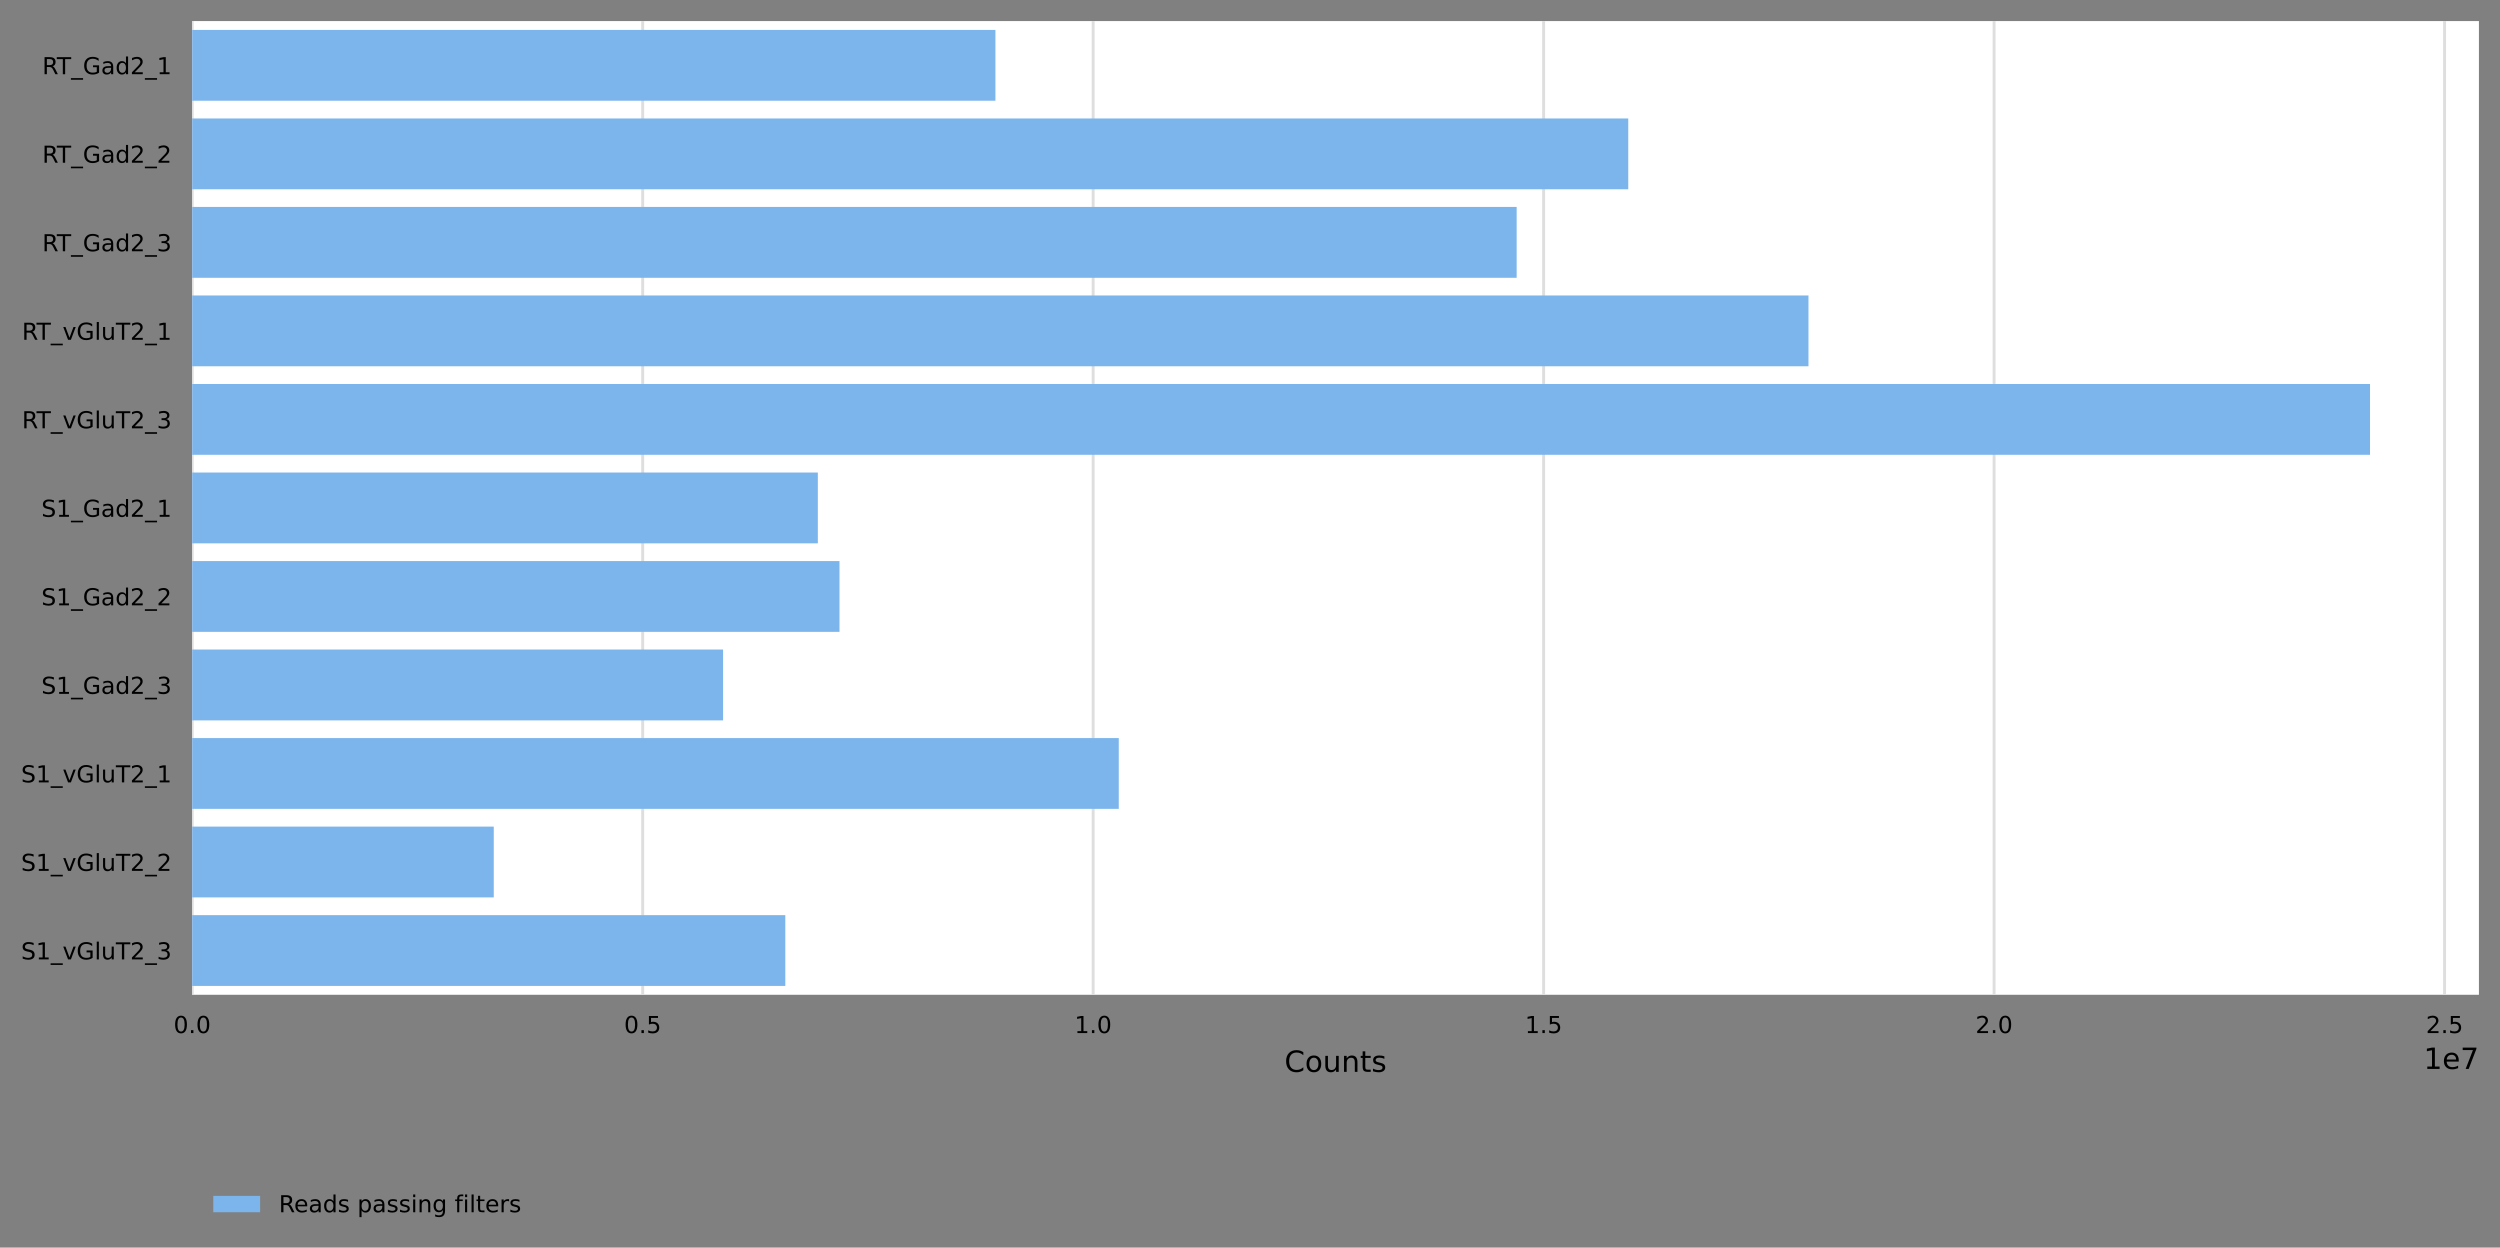 <?xml version="1.0" encoding="utf-8" standalone="no"?>
<!DOCTYPE svg PUBLIC "-//W3C//DTD SVG 1.1//EN"
  "http://www.w3.org/Graphics/SVG/1.1/DTD/svg11.dtd">
<!-- Created with matplotlib (https://matplotlib.org/) -->
<svg height="426.2pt" version="1.1" viewBox="0 0 854.061 426.2" width="854.061pt" xmlns="http://www.w3.org/2000/svg" xmlns:xlink="http://www.w3.org/1999/xlink">
 <rect x="0" y="0" width="854.061" height="426.2" fill="#808080" stroke="none"/>
 <defs>
  <style type="text/css">*{stroke-linecap:butt;stroke-linejoin:round;}</style>
 </defs>
 <g id="figure_1">
  <g id="axes_1">
   <g id="patch_1">
    <path d="M 65.661 339.84 
L 846.861 339.84 
L 846.861 7.2 
L 65.661 7.2 
z
" style="fill:#ffffff;"/>
   </g>
   <g id="matplotlib.axis_1">
    <g id="xtick_1">
     <g id="line2d_1">
      <path clip-path="url(#p6a3b699184)" d="M 65.661 339.84 
L 65.661 7.2 
" style="fill:none;stroke:#dedede;stroke-linecap:square;"/>
     </g>
     <g id="text_1">
      <!-- 0.0 -->
      <g transform="translate(59.3 352.919)scale(0.08 -0.08)">
       <defs>
        <path d="M 31.781 66.406 
Q 24.172 66.406 20.328 58.906 
Q 16.5 51.422 16.5 36.375 
Q 16.5 21.391 20.328 13.891 
Q 24.172 6.391 31.781 6.391 
Q 39.453 6.391 43.281 13.891 
Q 47.125 21.391 47.125 36.375 
Q 47.125 51.422 43.281 58.906 
Q 39.453 66.406 31.781 66.406 
z
M 31.781 74.219 
Q 44.047 74.219 50.516 64.516 
Q 56.984 54.828 56.984 36.375 
Q 56.984 17.969 50.516 8.266 
Q 44.047 -1.422 31.781 -1.422 
Q 19.531 -1.422 13.062 8.266 
Q 6.594 17.969 6.594 36.375 
Q 6.594 54.828 13.062 64.516 
Q 19.531 74.219 31.781 74.219 
z
" id="DejaVuSans-48"/>
        <path d="M 10.688 12.406 
L 21 12.406 
L 21 0 
L 10.688 0 
z
" id="DejaVuSans-46"/>
       </defs>
       <use xlink:href="#DejaVuSans-48"/>
       <use x="63.623" xlink:href="#DejaVuSans-46"/>
       <use x="95.41" xlink:href="#DejaVuSans-48"/>
      </g>
     </g>
    </g>
    <g id="xtick_2">
     <g id="line2d_2">
      <path clip-path="url(#p6a3b699184)" d="M 219.554 339.84 
L 219.554 7.2 
" style="fill:none;stroke:#dedede;stroke-linecap:square;"/>
     </g>
     <g id="text_2">
      <!-- 0.5 -->
      <g transform="translate(213.192 352.919)scale(0.08 -0.08)">
       <defs>
        <path d="M 10.797 72.906 
L 49.516 72.906 
L 49.516 64.594 
L 19.828 64.594 
L 19.828 46.734 
Q 21.969 47.469 24.109 47.828 
Q 26.266 48.188 28.422 48.188 
Q 40.625 48.188 47.75 41.5 
Q 54.891 34.812 54.891 23.391 
Q 54.891 11.625 47.562 5.094 
Q 40.234 -1.422 26.906 -1.422 
Q 22.312 -1.422 17.547 -0.641 
Q 12.797 0.141 7.719 1.703 
L 7.719 11.625 
Q 12.109 9.234 16.797 8.062 
Q 21.484 6.891 26.703 6.891 
Q 35.156 6.891 40.078 11.328 
Q 45.016 15.766 45.016 23.391 
Q 45.016 31 40.078 35.438 
Q 35.156 39.891 26.703 39.891 
Q 22.75 39.891 18.812 39.016 
Q 14.891 38.141 10.797 36.281 
z
" id="DejaVuSans-53"/>
       </defs>
       <use xlink:href="#DejaVuSans-48"/>
       <use x="63.623" xlink:href="#DejaVuSans-46"/>
       <use x="95.41" xlink:href="#DejaVuSans-53"/>
      </g>
     </g>
    </g>
    <g id="xtick_3">
     <g id="line2d_3">
      <path clip-path="url(#p6a3b699184)" d="M 373.446 339.84 
L 373.446 7.2 
" style="fill:none;stroke:#dedede;stroke-linecap:square;"/>
     </g>
     <g id="text_3">
      <!-- 1.0 -->
      <g transform="translate(367.085 352.919)scale(0.08 -0.08)">
       <defs>
        <path d="M 12.406 8.297 
L 28.516 8.297 
L 28.516 63.922 
L 10.984 60.406 
L 10.984 69.391 
L 28.422 72.906 
L 38.281 72.906 
L 38.281 8.297 
L 54.391 8.297 
L 54.391 0 
L 12.406 0 
z
" id="DejaVuSans-49"/>
       </defs>
       <use xlink:href="#DejaVuSans-49"/>
       <use x="63.623" xlink:href="#DejaVuSans-46"/>
       <use x="95.41" xlink:href="#DejaVuSans-48"/>
      </g>
     </g>
    </g>
    <g id="xtick_4">
     <g id="line2d_4">
      <path clip-path="url(#p6a3b699184)" d="M 527.338 339.84 
L 527.338 7.2 
" style="fill:none;stroke:#dedede;stroke-linecap:square;"/>
     </g>
     <g id="text_4">
      <!-- 1.5 -->
      <g transform="translate(520.977 352.919)scale(0.08 -0.08)">
       <use xlink:href="#DejaVuSans-49"/>
       <use x="63.623" xlink:href="#DejaVuSans-46"/>
       <use x="95.41" xlink:href="#DejaVuSans-53"/>
      </g>
     </g>
    </g>
    <g id="xtick_5">
     <g id="line2d_5">
      <path clip-path="url(#p6a3b699184)" d="M 681.231 339.84 
L 681.231 7.2 
" style="fill:none;stroke:#dedede;stroke-linecap:square;"/>
     </g>
     <g id="text_5">
      <!-- 2.0 -->
      <g transform="translate(674.87 352.919)scale(0.08 -0.08)">
       <defs>
        <path d="M 19.188 8.297 
L 53.609 8.297 
L 53.609 0 
L 7.328 0 
L 7.328 8.297 
Q 12.938 14.109 22.625 23.891 
Q 32.328 33.688 34.812 36.531 
Q 39.547 41.844 41.422 45.531 
Q 43.312 49.219 43.312 52.781 
Q 43.312 58.594 39.234 62.25 
Q 35.156 65.922 28.609 65.922 
Q 23.969 65.922 18.812 64.312 
Q 13.672 62.703 7.812 59.422 
L 7.812 69.391 
Q 13.766 71.781 18.938 73 
Q 24.125 74.219 28.422 74.219 
Q 39.75 74.219 46.484 68.547 
Q 53.219 62.891 53.219 53.422 
Q 53.219 48.922 51.531 44.891 
Q 49.859 40.875 45.406 35.406 
Q 44.188 33.984 37.641 27.219 
Q 31.109 20.453 19.188 8.297 
z
" id="DejaVuSans-50"/>
       </defs>
       <use xlink:href="#DejaVuSans-50"/>
       <use x="63.623" xlink:href="#DejaVuSans-46"/>
       <use x="95.41" xlink:href="#DejaVuSans-48"/>
      </g>
     </g>
    </g>
    <g id="xtick_6">
     <g id="line2d_6">
      <path clip-path="url(#p6a3b699184)" d="M 835.123 339.84 
L 835.123 7.2 
" style="fill:none;stroke:#dedede;stroke-linecap:square;"/>
     </g>
     <g id="text_6">
      <!-- 2.5 -->
      <g transform="translate(828.762 352.919)scale(0.08 -0.08)">
       <use xlink:href="#DejaVuSans-50"/>
       <use x="63.623" xlink:href="#DejaVuSans-46"/>
       <use x="95.41" xlink:href="#DejaVuSans-53"/>
      </g>
     </g>
    </g>
    <g id="text_7">
     <!-- Counts -->
     <g transform="translate(438.808 366.181)scale(0.1 -0.1)">
      <defs>
       <path d="M 64.406 67.281 
L 64.406 56.891 
Q 59.422 61.531 53.781 63.812 
Q 48.141 66.109 41.797 66.109 
Q 29.297 66.109 22.656 58.469 
Q 16.016 50.828 16.016 36.375 
Q 16.016 21.969 22.656 14.328 
Q 29.297 6.688 41.797 6.688 
Q 48.141 6.688 53.781 8.984 
Q 59.422 11.281 64.406 15.922 
L 64.406 5.609 
Q 59.234 2.094 53.438 0.328 
Q 47.656 -1.422 41.219 -1.422 
Q 24.656 -1.422 15.125 8.703 
Q 5.609 18.844 5.609 36.375 
Q 5.609 53.953 15.125 64.078 
Q 24.656 74.219 41.219 74.219 
Q 47.75 74.219 53.531 72.484 
Q 59.328 70.75 64.406 67.281 
z
" id="DejaVuSans-67"/>
       <path d="M 30.609 48.391 
Q 23.391 48.391 19.188 42.75 
Q 14.984 37.109 14.984 27.297 
Q 14.984 17.484 19.156 11.844 
Q 23.344 6.203 30.609 6.203 
Q 37.797 6.203 41.984 11.859 
Q 46.188 17.531 46.188 27.297 
Q 46.188 37.016 41.984 42.703 
Q 37.797 48.391 30.609 48.391 
z
M 30.609 56 
Q 42.328 56 49.016 48.375 
Q 55.719 40.766 55.719 27.297 
Q 55.719 13.875 49.016 6.219 
Q 42.328 -1.422 30.609 -1.422 
Q 18.844 -1.422 12.172 6.219 
Q 5.516 13.875 5.516 27.297 
Q 5.516 40.766 12.172 48.375 
Q 18.844 56 30.609 56 
z
" id="DejaVuSans-111"/>
       <path d="M 8.5 21.578 
L 8.5 54.688 
L 17.484 54.688 
L 17.484 21.922 
Q 17.484 14.156 20.5 10.266 
Q 23.531 6.391 29.594 6.391 
Q 36.859 6.391 41.078 11.031 
Q 45.312 15.672 45.312 23.688 
L 45.312 54.688 
L 54.297 54.688 
L 54.297 0 
L 45.312 0 
L 45.312 8.406 
Q 42.047 3.422 37.719 1 
Q 33.406 -1.422 27.688 -1.422 
Q 18.266 -1.422 13.375 4.438 
Q 8.5 10.297 8.5 21.578 
z
M 31.109 56 
z
" id="DejaVuSans-117"/>
       <path d="M 54.891 33.016 
L 54.891 0 
L 45.906 0 
L 45.906 32.719 
Q 45.906 40.484 42.875 44.328 
Q 39.844 48.188 33.797 48.188 
Q 26.516 48.188 22.312 43.547 
Q 18.109 38.922 18.109 30.906 
L 18.109 0 
L 9.078 0 
L 9.078 54.688 
L 18.109 54.688 
L 18.109 46.188 
Q 21.344 51.125 25.703 53.562 
Q 30.078 56 35.797 56 
Q 45.219 56 50.047 50.172 
Q 54.891 44.344 54.891 33.016 
z
" id="DejaVuSans-110"/>
       <path d="M 18.312 70.219 
L 18.312 54.688 
L 36.812 54.688 
L 36.812 47.703 
L 18.312 47.703 
L 18.312 18.016 
Q 18.312 11.328 20.141 9.422 
Q 21.969 7.516 27.594 7.516 
L 36.812 7.516 
L 36.812 0 
L 27.594 0 
Q 17.188 0 13.234 3.875 
Q 9.281 7.766 9.281 18.016 
L 9.281 47.703 
L 2.688 47.703 
L 2.688 54.688 
L 9.281 54.688 
L 9.281 70.219 
z
" id="DejaVuSans-116"/>
       <path d="M 44.281 53.078 
L 44.281 44.578 
Q 40.484 46.531 36.375 47.5 
Q 32.281 48.484 27.875 48.484 
Q 21.188 48.484 17.844 46.438 
Q 14.5 44.391 14.5 40.281 
Q 14.5 37.156 16.891 35.375 
Q 19.281 33.594 26.516 31.984 
L 29.594 31.297 
Q 39.156 29.25 43.188 25.516 
Q 47.219 21.781 47.219 15.094 
Q 47.219 7.469 41.188 3.016 
Q 35.156 -1.422 24.609 -1.422 
Q 20.219 -1.422 15.453 -0.562 
Q 10.688 0.297 5.422 2 
L 5.422 11.281 
Q 10.406 8.688 15.234 7.391 
Q 20.062 6.109 24.812 6.109 
Q 31.156 6.109 34.562 8.281 
Q 37.984 10.453 37.984 14.406 
Q 37.984 18.062 35.516 20.016 
Q 33.062 21.969 24.703 23.781 
L 21.578 24.516 
Q 13.234 26.266 9.516 29.906 
Q 5.812 33.547 5.812 39.891 
Q 5.812 47.609 11.281 51.797 
Q 16.75 56 26.812 56 
Q 31.781 56 36.172 55.266 
Q 40.578 54.547 44.281 53.078 
z
" id="DejaVuSans-115"/>
      </defs>
      <use xlink:href="#DejaVuSans-67"/>
      <use x="69.824" xlink:href="#DejaVuSans-111"/>
      <use x="131.006" xlink:href="#DejaVuSans-117"/>
      <use x="194.385" xlink:href="#DejaVuSans-110"/>
      <use x="257.764" xlink:href="#DejaVuSans-116"/>
      <use x="296.973" xlink:href="#DejaVuSans-115"/>
     </g>
    </g>
    <g id="text_8">
     <!-- 1e7 -->
     <g transform="translate(827.983 365.181)scale(0.1 -0.1)">
      <defs>
       <path d="M 56.203 29.594 
L 56.203 25.203 
L 14.891 25.203 
Q 15.484 15.922 20.484 11.062 
Q 25.484 6.203 34.422 6.203 
Q 39.594 6.203 44.453 7.469 
Q 49.312 8.734 54.109 11.281 
L 54.109 2.781 
Q 49.266 0.734 44.188 -0.344 
Q 39.109 -1.422 33.891 -1.422 
Q 20.797 -1.422 13.156 6.188 
Q 5.516 13.812 5.516 26.812 
Q 5.516 40.234 12.766 48.109 
Q 20.016 56 32.328 56 
Q 43.359 56 49.781 48.891 
Q 56.203 41.797 56.203 29.594 
z
M 47.219 32.234 
Q 47.125 39.594 43.094 43.984 
Q 39.062 48.391 32.422 48.391 
Q 24.906 48.391 20.391 44.141 
Q 15.875 39.891 15.188 32.172 
z
" id="DejaVuSans-101"/>
       <path d="M 8.203 72.906 
L 55.078 72.906 
L 55.078 68.703 
L 28.609 0 
L 18.312 0 
L 43.219 64.594 
L 8.203 64.594 
z
" id="DejaVuSans-55"/>
      </defs>
      <use xlink:href="#DejaVuSans-49"/>
      <use x="63.623" xlink:href="#DejaVuSans-101"/>
      <use x="125.146" xlink:href="#DejaVuSans-55"/>
     </g>
    </g>
   </g>
   <g id="matplotlib.axis_2">
    <g id="ytick_1">
     <g id="text_9">
      <!-- RT_Gad2_1 -->
      <g transform="translate(14.436 25.359)scale(0.08 -0.08)">
       <defs>
        <path d="M 44.391 34.188 
Q 47.562 33.109 50.562 29.594 
Q 53.562 26.078 56.594 19.922 
L 66.609 0 
L 56 0 
L 46.688 18.703 
Q 43.062 26.031 39.672 28.422 
Q 36.281 30.812 30.422 30.812 
L 19.672 30.812 
L 19.672 0 
L 9.812 0 
L 9.812 72.906 
L 32.078 72.906 
Q 44.578 72.906 50.734 67.672 
Q 56.891 62.453 56.891 51.906 
Q 56.891 45.016 53.688 40.469 
Q 50.484 35.938 44.391 34.188 
z
M 19.672 64.797 
L 19.672 38.922 
L 32.078 38.922 
Q 39.203 38.922 42.844 42.219 
Q 46.484 45.516 46.484 51.906 
Q 46.484 58.297 42.844 61.547 
Q 39.203 64.797 32.078 64.797 
z
" id="DejaVuSans-82"/>
        <path d="M -0.297 72.906 
L 61.375 72.906 
L 61.375 64.594 
L 35.5 64.594 
L 35.5 0 
L 25.594 0 
L 25.594 64.594 
L -0.297 64.594 
z
" id="DejaVuSans-84"/>
        <path d="M 50.984 -16.609 
L 50.984 -23.578 
L -0.984 -23.578 
L -0.984 -16.609 
z
" id="DejaVuSans-95"/>
        <path d="M 59.516 10.406 
L 59.516 29.984 
L 43.406 29.984 
L 43.406 38.094 
L 69.281 38.094 
L 69.281 6.781 
Q 63.578 2.734 56.688 0.656 
Q 49.812 -1.422 42 -1.422 
Q 24.906 -1.422 15.25 8.562 
Q 5.609 18.562 5.609 36.375 
Q 5.609 54.25 15.25 64.234 
Q 24.906 74.219 42 74.219 
Q 49.125 74.219 55.547 72.453 
Q 61.969 70.703 67.391 67.281 
L 67.391 56.781 
Q 61.922 61.422 55.766 63.766 
Q 49.609 66.109 42.828 66.109 
Q 29.438 66.109 22.719 58.641 
Q 16.016 51.172 16.016 36.375 
Q 16.016 21.625 22.719 14.156 
Q 29.438 6.688 42.828 6.688 
Q 48.047 6.688 52.141 7.594 
Q 56.25 8.5 59.516 10.406 
z
" id="DejaVuSans-71"/>
        <path d="M 34.281 27.484 
Q 23.391 27.484 19.188 25 
Q 14.984 22.516 14.984 16.5 
Q 14.984 11.719 18.141 8.906 
Q 21.297 6.109 26.703 6.109 
Q 34.188 6.109 38.703 11.406 
Q 43.219 16.703 43.219 25.484 
L 43.219 27.484 
z
M 52.203 31.203 
L 52.203 0 
L 43.219 0 
L 43.219 8.297 
Q 40.141 3.328 35.547 0.953 
Q 30.953 -1.422 24.312 -1.422 
Q 15.922 -1.422 10.953 3.297 
Q 6 8.016 6 15.922 
Q 6 25.141 12.172 29.828 
Q 18.359 34.516 30.609 34.516 
L 43.219 34.516 
L 43.219 35.406 
Q 43.219 41.609 39.141 45 
Q 35.062 48.391 27.688 48.391 
Q 23 48.391 18.547 47.266 
Q 14.109 46.141 10.016 43.891 
L 10.016 52.203 
Q 14.938 54.109 19.578 55.047 
Q 24.219 56 28.609 56 
Q 40.484 56 46.344 49.844 
Q 52.203 43.703 52.203 31.203 
z
" id="DejaVuSans-97"/>
        <path d="M 45.406 46.391 
L 45.406 75.984 
L 54.391 75.984 
L 54.391 0 
L 45.406 0 
L 45.406 8.203 
Q 42.578 3.328 38.25 0.953 
Q 33.938 -1.422 27.875 -1.422 
Q 17.969 -1.422 11.734 6.484 
Q 5.516 14.406 5.516 27.297 
Q 5.516 40.188 11.734 48.094 
Q 17.969 56 27.875 56 
Q 33.938 56 38.25 53.625 
Q 42.578 51.266 45.406 46.391 
z
M 14.797 27.297 
Q 14.797 17.391 18.875 11.75 
Q 22.953 6.109 30.078 6.109 
Q 37.203 6.109 41.297 11.75 
Q 45.406 17.391 45.406 27.297 
Q 45.406 37.203 41.297 42.844 
Q 37.203 48.484 30.078 48.484 
Q 22.953 48.484 18.875 42.844 
Q 14.797 37.203 14.797 27.297 
z
" id="DejaVuSans-100"/>
       </defs>
       <use xlink:href="#DejaVuSans-82"/>
       <use x="62.232" xlink:href="#DejaVuSans-84"/>
       <use x="123.316" xlink:href="#DejaVuSans-95"/>
       <use x="173.316" xlink:href="#DejaVuSans-71"/>
       <use x="250.807" xlink:href="#DejaVuSans-97"/>
       <use x="312.086" xlink:href="#DejaVuSans-100"/>
       <use x="375.562" xlink:href="#DejaVuSans-50"/>
       <use x="439.186" xlink:href="#DejaVuSans-95"/>
       <use x="489.186" xlink:href="#DejaVuSans-49"/>
      </g>
     </g>
    </g>
    <g id="ytick_2">
     <g id="text_10">
      <!-- RT_Gad2_2 -->
      <g transform="translate(14.436 55.599)scale(0.08 -0.08)">
       <use xlink:href="#DejaVuSans-82"/>
       <use x="62.232" xlink:href="#DejaVuSans-84"/>
       <use x="123.316" xlink:href="#DejaVuSans-95"/>
       <use x="173.316" xlink:href="#DejaVuSans-71"/>
       <use x="250.807" xlink:href="#DejaVuSans-97"/>
       <use x="312.086" xlink:href="#DejaVuSans-100"/>
       <use x="375.562" xlink:href="#DejaVuSans-50"/>
       <use x="439.186" xlink:href="#DejaVuSans-95"/>
       <use x="489.186" xlink:href="#DejaVuSans-50"/>
      </g>
     </g>
    </g>
    <g id="ytick_3">
     <g id="text_11">
      <!-- RT_Gad2_3 -->
      <g transform="translate(14.436 85.839)scale(0.08 -0.08)">
       <defs>
        <path d="M 40.578 39.312 
Q 47.656 37.797 51.625 33 
Q 55.609 28.219 55.609 21.188 
Q 55.609 10.406 48.188 4.484 
Q 40.766 -1.422 27.094 -1.422 
Q 22.516 -1.422 17.656 -0.516 
Q 12.797 0.391 7.625 2.203 
L 7.625 11.719 
Q 11.719 9.328 16.594 8.109 
Q 21.484 6.891 26.812 6.891 
Q 36.078 6.891 40.938 10.547 
Q 45.797 14.203 45.797 21.188 
Q 45.797 27.641 41.281 31.266 
Q 36.766 34.906 28.719 34.906 
L 20.219 34.906 
L 20.219 43.016 
L 29.109 43.016 
Q 36.375 43.016 40.234 45.922 
Q 44.094 48.828 44.094 54.297 
Q 44.094 59.906 40.109 62.906 
Q 36.141 65.922 28.719 65.922 
Q 24.656 65.922 20.016 65.031 
Q 15.375 64.156 9.812 62.312 
L 9.812 71.094 
Q 15.438 72.656 20.344 73.438 
Q 25.25 74.219 29.594 74.219 
Q 40.828 74.219 47.359 69.109 
Q 53.906 64.016 53.906 55.328 
Q 53.906 49.266 50.438 45.094 
Q 46.969 40.922 40.578 39.312 
z
" id="DejaVuSans-51"/>
       </defs>
       <use xlink:href="#DejaVuSans-82"/>
       <use x="62.232" xlink:href="#DejaVuSans-84"/>
       <use x="123.316" xlink:href="#DejaVuSans-95"/>
       <use x="173.316" xlink:href="#DejaVuSans-71"/>
       <use x="250.807" xlink:href="#DejaVuSans-97"/>
       <use x="312.086" xlink:href="#DejaVuSans-100"/>
       <use x="375.562" xlink:href="#DejaVuSans-50"/>
       <use x="439.186" xlink:href="#DejaVuSans-95"/>
       <use x="489.186" xlink:href="#DejaVuSans-51"/>
      </g>
     </g>
    </g>
    <g id="ytick_4">
     <g id="text_12">
      <!-- RT_vGluT2_1 -->
      <g transform="translate(7.504 116.079)scale(0.08 -0.08)">
       <defs>
        <path d="M 2.984 54.688 
L 12.5 54.688 
L 29.594 8.797 
L 46.688 54.688 
L 56.203 54.688 
L 35.688 0 
L 23.484 0 
z
" id="DejaVuSans-118"/>
        <path d="M 9.422 75.984 
L 18.406 75.984 
L 18.406 0 
L 9.422 0 
z
" id="DejaVuSans-108"/>
       </defs>
       <use xlink:href="#DejaVuSans-82"/>
       <use x="62.232" xlink:href="#DejaVuSans-84"/>
       <use x="123.316" xlink:href="#DejaVuSans-95"/>
       <use x="173.316" xlink:href="#DejaVuSans-118"/>
       <use x="232.496" xlink:href="#DejaVuSans-71"/>
       <use x="309.986" xlink:href="#DejaVuSans-108"/>
       <use x="337.77" xlink:href="#DejaVuSans-117"/>
       <use x="401.148" xlink:href="#DejaVuSans-84"/>
       <use x="462.232" xlink:href="#DejaVuSans-50"/>
       <use x="525.855" xlink:href="#DejaVuSans-95"/>
       <use x="575.855" xlink:href="#DejaVuSans-49"/>
      </g>
     </g>
    </g>
    <g id="ytick_5">
     <g id="text_13">
      <!-- RT_vGluT2_3 -->
      <g transform="translate(7.504 146.319)scale(0.08 -0.08)">
       <use xlink:href="#DejaVuSans-82"/>
       <use x="62.232" xlink:href="#DejaVuSans-84"/>
       <use x="123.316" xlink:href="#DejaVuSans-95"/>
       <use x="173.316" xlink:href="#DejaVuSans-118"/>
       <use x="232.496" xlink:href="#DejaVuSans-71"/>
       <use x="309.986" xlink:href="#DejaVuSans-108"/>
       <use x="337.77" xlink:href="#DejaVuSans-117"/>
       <use x="401.148" xlink:href="#DejaVuSans-84"/>
       <use x="462.232" xlink:href="#DejaVuSans-50"/>
       <use x="525.855" xlink:href="#DejaVuSans-95"/>
       <use x="575.855" xlink:href="#DejaVuSans-51"/>
      </g>
     </g>
    </g>
    <g id="ytick_6">
     <g id="text_14">
      <!-- S1_Gad2_1 -->
      <g transform="translate(14.133 176.559)scale(0.08 -0.08)">
       <defs>
        <path d="M 53.516 70.516 
L 53.516 60.891 
Q 47.906 63.578 42.922 64.891 
Q 37.938 66.219 33.297 66.219 
Q 25.25 66.219 20.875 63.094 
Q 16.5 59.969 16.5 54.203 
Q 16.5 49.359 19.406 46.891 
Q 22.312 44.438 30.422 42.922 
L 36.375 41.703 
Q 47.406 39.594 52.656 34.297 
Q 57.906 29 57.906 20.125 
Q 57.906 9.516 50.797 4.047 
Q 43.703 -1.422 29.984 -1.422 
Q 24.812 -1.422 18.969 -0.25 
Q 13.141 0.922 6.891 3.219 
L 6.891 13.375 
Q 12.891 10.016 18.656 8.297 
Q 24.422 6.594 29.984 6.594 
Q 38.422 6.594 43.016 9.906 
Q 47.609 13.234 47.609 19.391 
Q 47.609 24.75 44.312 27.781 
Q 41.016 30.812 33.5 32.328 
L 27.484 33.5 
Q 16.453 35.688 11.516 40.375 
Q 6.594 45.062 6.594 53.422 
Q 6.594 63.094 13.406 68.656 
Q 20.219 74.219 32.172 74.219 
Q 37.312 74.219 42.625 73.281 
Q 47.953 72.359 53.516 70.516 
z
" id="DejaVuSans-83"/>
       </defs>
       <use xlink:href="#DejaVuSans-83"/>
       <use x="63.477" xlink:href="#DejaVuSans-49"/>
       <use x="127.1" xlink:href="#DejaVuSans-95"/>
       <use x="177.1" xlink:href="#DejaVuSans-71"/>
       <use x="254.59" xlink:href="#DejaVuSans-97"/>
       <use x="315.869" xlink:href="#DejaVuSans-100"/>
       <use x="379.346" xlink:href="#DejaVuSans-50"/>
       <use x="442.969" xlink:href="#DejaVuSans-95"/>
       <use x="492.969" xlink:href="#DejaVuSans-49"/>
      </g>
     </g>
    </g>
    <g id="ytick_7">
     <g id="text_15">
      <!-- S1_Gad2_2 -->
      <g transform="translate(14.133 206.799)scale(0.08 -0.08)">
       <use xlink:href="#DejaVuSans-83"/>
       <use x="63.477" xlink:href="#DejaVuSans-49"/>
       <use x="127.1" xlink:href="#DejaVuSans-95"/>
       <use x="177.1" xlink:href="#DejaVuSans-71"/>
       <use x="254.59" xlink:href="#DejaVuSans-97"/>
       <use x="315.869" xlink:href="#DejaVuSans-100"/>
       <use x="379.346" xlink:href="#DejaVuSans-50"/>
       <use x="442.969" xlink:href="#DejaVuSans-95"/>
       <use x="492.969" xlink:href="#DejaVuSans-50"/>
      </g>
     </g>
    </g>
    <g id="ytick_8">
     <g id="text_16">
      <!-- S1_Gad2_3 -->
      <g transform="translate(14.133 237.039)scale(0.08 -0.08)">
       <use xlink:href="#DejaVuSans-83"/>
       <use x="63.477" xlink:href="#DejaVuSans-49"/>
       <use x="127.1" xlink:href="#DejaVuSans-95"/>
       <use x="177.1" xlink:href="#DejaVuSans-71"/>
       <use x="254.59" xlink:href="#DejaVuSans-97"/>
       <use x="315.869" xlink:href="#DejaVuSans-100"/>
       <use x="379.346" xlink:href="#DejaVuSans-50"/>
       <use x="442.969" xlink:href="#DejaVuSans-95"/>
       <use x="492.969" xlink:href="#DejaVuSans-51"/>
      </g>
     </g>
    </g>
    <g id="ytick_9">
     <g id="text_17">
      <!-- S1_vGluT2_1 -->
      <g transform="translate(7.2 267.279)scale(0.08 -0.08)">
       <use xlink:href="#DejaVuSans-83"/>
       <use x="63.477" xlink:href="#DejaVuSans-49"/>
       <use x="127.1" xlink:href="#DejaVuSans-95"/>
       <use x="177.1" xlink:href="#DejaVuSans-118"/>
       <use x="236.279" xlink:href="#DejaVuSans-71"/>
       <use x="313.77" xlink:href="#DejaVuSans-108"/>
       <use x="341.553" xlink:href="#DejaVuSans-117"/>
       <use x="404.932" xlink:href="#DejaVuSans-84"/>
       <use x="466.016" xlink:href="#DejaVuSans-50"/>
       <use x="529.639" xlink:href="#DejaVuSans-95"/>
       <use x="579.639" xlink:href="#DejaVuSans-49"/>
      </g>
     </g>
    </g>
    <g id="ytick_10">
     <g id="text_18">
      <!-- S1_vGluT2_2 -->
      <g transform="translate(7.2 297.519)scale(0.08 -0.08)">
       <use xlink:href="#DejaVuSans-83"/>
       <use x="63.477" xlink:href="#DejaVuSans-49"/>
       <use x="127.1" xlink:href="#DejaVuSans-95"/>
       <use x="177.1" xlink:href="#DejaVuSans-118"/>
       <use x="236.279" xlink:href="#DejaVuSans-71"/>
       <use x="313.77" xlink:href="#DejaVuSans-108"/>
       <use x="341.553" xlink:href="#DejaVuSans-117"/>
       <use x="404.932" xlink:href="#DejaVuSans-84"/>
       <use x="466.016" xlink:href="#DejaVuSans-50"/>
       <use x="529.639" xlink:href="#DejaVuSans-95"/>
       <use x="579.639" xlink:href="#DejaVuSans-50"/>
      </g>
     </g>
    </g>
    <g id="ytick_11">
     <g id="text_19">
      <!-- S1_vGluT2_3 -->
      <g transform="translate(7.2 327.759)scale(0.08 -0.08)">
       <use xlink:href="#DejaVuSans-83"/>
       <use x="63.477" xlink:href="#DejaVuSans-49"/>
       <use x="127.1" xlink:href="#DejaVuSans-95"/>
       <use x="177.1" xlink:href="#DejaVuSans-118"/>
       <use x="236.279" xlink:href="#DejaVuSans-71"/>
       <use x="313.77" xlink:href="#DejaVuSans-108"/>
       <use x="341.553" xlink:href="#DejaVuSans-117"/>
       <use x="404.932" xlink:href="#DejaVuSans-84"/>
       <use x="466.016" xlink:href="#DejaVuSans-50"/>
       <use x="529.639" xlink:href="#DejaVuSans-95"/>
       <use x="579.639" xlink:href="#DejaVuSans-51"/>
      </g>
     </g>
    </g>
   </g>
   <g id="patch_2">
    <path clip-path="url(#p6a3b699184)" d="M 65.661 10.224 
L 340.061 10.224 
L 340.061 34.416 
L 65.661 34.416 
z
" style="fill:#7cb5ec;"/>
   </g>
   <g id="patch_3">
    <path clip-path="url(#p6a3b699184)" d="M 65.661 40.464 
L 556.254 40.464 
L 556.254 64.656 
L 65.661 64.656 
z
" style="fill:#7cb5ec;"/>
   </g>
   <g id="patch_4">
    <path clip-path="url(#p6a3b699184)" d="M 65.661 70.704 
L 518.131 70.704 
L 518.131 94.896 
L 65.661 94.896 
z
" style="fill:#7cb5ec;"/>
   </g>
   <g id="patch_5">
    <path clip-path="url(#p6a3b699184)" d="M 65.661 100.944 
L 617.82 100.944 
L 617.82 125.136 
L 65.661 125.136 
z
" style="fill:#7cb5ec;"/>
   </g>
   <g id="patch_6">
    <path clip-path="url(#p6a3b699184)" d="M 65.661 131.184 
L 809.661 131.184 
L 809.661 155.376 
L 65.661 155.376 
z
" style="fill:#7cb5ec;"/>
   </g>
   <g id="patch_7">
    <path clip-path="url(#p6a3b699184)" d="M 65.661 161.424 
L 279.394 161.424 
L 279.394 185.616 
L 65.661 185.616 
z
" style="fill:#7cb5ec;"/>
   </g>
   <g id="patch_8">
    <path clip-path="url(#p6a3b699184)" d="M 65.661 191.664 
L 286.793 191.664 
L 286.793 215.856 
L 65.661 215.856 
z
" style="fill:#7cb5ec;"/>
   </g>
   <g id="patch_9">
    <path clip-path="url(#p6a3b699184)" d="M 65.661 221.904 
L 247.021 221.904 
L 247.021 246.096 
L 65.661 246.096 
z
" style="fill:#7cb5ec;"/>
   </g>
   <g id="patch_10">
    <path clip-path="url(#p6a3b699184)" d="M 65.661 252.144 
L 382.198 252.144 
L 382.198 276.336 
L 65.661 276.336 
z
" style="fill:#7cb5ec;"/>
   </g>
   <g id="patch_11">
    <path clip-path="url(#p6a3b699184)" d="M 65.661 282.384 
L 168.684 282.384 
L 168.684 306.576 
L 65.661 306.576 
z
" style="fill:#7cb5ec;"/>
   </g>
   <g id="patch_12">
    <path clip-path="url(#p6a3b699184)" d="M 65.661 312.624 
L 268.278 312.624 
L 268.278 336.816 
L 65.661 336.816 
z
" style="fill:#7cb5ec;"/>
   </g>
   <g id="text_20">
    <!-- Cutadapt: Filtered Reads -->
    <g transform="translate(357.685 -20.52)scale(0.16 -0.16)">
     <defs>
      <path d="M 18.109 8.203 
L 18.109 -20.797 
L 9.078 -20.797 
L 9.078 54.688 
L 18.109 54.688 
L 18.109 46.391 
Q 20.953 51.266 25.266 53.625 
Q 29.594 56 35.594 56 
Q 45.562 56 51.781 48.094 
Q 58.016 40.188 58.016 27.297 
Q 58.016 14.406 51.781 6.484 
Q 45.562 -1.422 35.594 -1.422 
Q 29.594 -1.422 25.266 0.953 
Q 20.953 3.328 18.109 8.203 
z
M 48.688 27.297 
Q 48.688 37.203 44.609 42.844 
Q 40.531 48.484 33.406 48.484 
Q 26.266 48.484 22.188 42.844 
Q 18.109 37.203 18.109 27.297 
Q 18.109 17.391 22.188 11.75 
Q 26.266 6.109 33.406 6.109 
Q 40.531 6.109 44.609 11.75 
Q 48.688 17.391 48.688 27.297 
z
" id="DejaVuSans-112"/>
      <path d="M 11.719 12.406 
L 22.016 12.406 
L 22.016 0 
L 11.719 0 
z
M 11.719 51.703 
L 22.016 51.703 
L 22.016 39.312 
L 11.719 39.312 
z
" id="DejaVuSans-58"/>
      <path id="DejaVuSans-32"/>
      <path d="M 9.812 72.906 
L 51.703 72.906 
L 51.703 64.594 
L 19.672 64.594 
L 19.672 43.109 
L 48.578 43.109 
L 48.578 34.812 
L 19.672 34.812 
L 19.672 0 
L 9.812 0 
z
" id="DejaVuSans-70"/>
      <path d="M 9.422 54.688 
L 18.406 54.688 
L 18.406 0 
L 9.422 0 
z
M 9.422 75.984 
L 18.406 75.984 
L 18.406 64.594 
L 9.422 64.594 
z
" id="DejaVuSans-105"/>
      <path d="M 41.109 46.297 
Q 39.594 47.172 37.812 47.578 
Q 36.031 48 33.891 48 
Q 26.266 48 22.188 43.047 
Q 18.109 38.094 18.109 28.812 
L 18.109 0 
L 9.078 0 
L 9.078 54.688 
L 18.109 54.688 
L 18.109 46.188 
Q 20.953 51.172 25.484 53.578 
Q 30.031 56 36.531 56 
Q 37.453 56 38.578 55.875 
Q 39.703 55.766 41.062 55.516 
z
" id="DejaVuSans-114"/>
     </defs>
     <use xlink:href="#DejaVuSans-67"/>
     <use x="69.824" xlink:href="#DejaVuSans-117"/>
     <use x="133.203" xlink:href="#DejaVuSans-116"/>
     <use x="172.412" xlink:href="#DejaVuSans-97"/>
     <use x="233.691" xlink:href="#DejaVuSans-100"/>
     <use x="297.168" xlink:href="#DejaVuSans-97"/>
     <use x="358.447" xlink:href="#DejaVuSans-112"/>
     <use x="421.924" xlink:href="#DejaVuSans-116"/>
     <use x="461.133" xlink:href="#DejaVuSans-58"/>
     <use x="494.824" xlink:href="#DejaVuSans-32"/>
     <use x="526.611" xlink:href="#DejaVuSans-70"/>
     <use x="576.881" xlink:href="#DejaVuSans-105"/>
     <use x="604.664" xlink:href="#DejaVuSans-108"/>
     <use x="632.447" xlink:href="#DejaVuSans-116"/>
     <use x="671.656" xlink:href="#DejaVuSans-101"/>
     <use x="733.18" xlink:href="#DejaVuSans-114"/>
     <use x="772.043" xlink:href="#DejaVuSans-101"/>
     <use x="833.566" xlink:href="#DejaVuSans-100"/>
     <use x="897.043" xlink:href="#DejaVuSans-32"/>
     <use x="928.83" xlink:href="#DejaVuSans-82"/>
     <use x="993.812" xlink:href="#DejaVuSans-101"/>
     <use x="1055.336" xlink:href="#DejaVuSans-97"/>
     <use x="1116.615" xlink:href="#DejaVuSans-100"/>
     <use x="1180.092" xlink:href="#DejaVuSans-115"/>
    </g>
   </g>
   <g id="legend_1">
    <g id="patch_13">
     <path d="M 72.861 414.136 
L 88.861 414.136 
L 88.861 408.536 
L 72.861 408.536 
z
" style="fill:#7cb5ec;"/>
    </g>
    <g id="text_21">
     <!-- Reads passing filters -->
     <g transform="translate(95.261 414.136)scale(0.08 -0.08)">
      <defs>
       <path d="M 45.406 27.984 
Q 45.406 37.75 41.375 43.109 
Q 37.359 48.484 30.078 48.484 
Q 22.859 48.484 18.828 43.109 
Q 14.797 37.75 14.797 27.984 
Q 14.797 18.266 18.828 12.891 
Q 22.859 7.516 30.078 7.516 
Q 37.359 7.516 41.375 12.891 
Q 45.406 18.266 45.406 27.984 
z
M 54.391 6.781 
Q 54.391 -7.172 48.188 -13.984 
Q 42 -20.797 29.203 -20.797 
Q 24.469 -20.797 20.266 -20.094 
Q 16.062 -19.391 12.109 -17.922 
L 12.109 -9.188 
Q 16.062 -11.328 19.922 -12.344 
Q 23.781 -13.375 27.781 -13.375 
Q 36.625 -13.375 41.016 -8.766 
Q 45.406 -4.156 45.406 5.172 
L 45.406 9.625 
Q 42.625 4.781 38.281 2.391 
Q 33.938 0 27.875 0 
Q 17.828 0 11.672 7.656 
Q 5.516 15.328 5.516 27.984 
Q 5.516 40.672 11.672 48.328 
Q 17.828 56 27.875 56 
Q 33.938 56 38.281 53.609 
Q 42.625 51.219 45.406 46.391 
L 45.406 54.688 
L 54.391 54.688 
z
" id="DejaVuSans-103"/>
       <path d="M 37.109 75.984 
L 37.109 68.5 
L 28.516 68.5 
Q 23.688 68.5 21.797 66.547 
Q 19.922 64.594 19.922 59.516 
L 19.922 54.688 
L 34.719 54.688 
L 34.719 47.703 
L 19.922 47.703 
L 19.922 0 
L 10.891 0 
L 10.891 47.703 
L 2.297 47.703 
L 2.297 54.688 
L 10.891 54.688 
L 10.891 58.5 
Q 10.891 67.625 15.141 71.797 
Q 19.391 75.984 28.609 75.984 
z
" id="DejaVuSans-102"/>
      </defs>
      <use xlink:href="#DejaVuSans-82"/>
      <use x="64.982" xlink:href="#DejaVuSans-101"/>
      <use x="126.506" xlink:href="#DejaVuSans-97"/>
      <use x="187.785" xlink:href="#DejaVuSans-100"/>
      <use x="251.262" xlink:href="#DejaVuSans-115"/>
      <use x="303.361" xlink:href="#DejaVuSans-32"/>
      <use x="335.148" xlink:href="#DejaVuSans-112"/>
      <use x="398.625" xlink:href="#DejaVuSans-97"/>
      <use x="459.904" xlink:href="#DejaVuSans-115"/>
      <use x="512.004" xlink:href="#DejaVuSans-115"/>
      <use x="564.104" xlink:href="#DejaVuSans-105"/>
      <use x="591.887" xlink:href="#DejaVuSans-110"/>
      <use x="655.266" xlink:href="#DejaVuSans-103"/>
      <use x="718.742" xlink:href="#DejaVuSans-32"/>
      <use x="750.529" xlink:href="#DejaVuSans-102"/>
      <use x="785.734" xlink:href="#DejaVuSans-105"/>
      <use x="813.518" xlink:href="#DejaVuSans-108"/>
      <use x="841.301" xlink:href="#DejaVuSans-116"/>
      <use x="880.51" xlink:href="#DejaVuSans-101"/>
      <use x="942.033" xlink:href="#DejaVuSans-114"/>
      <use x="983.146" xlink:href="#DejaVuSans-115"/>
     </g>
    </g>
   </g>
  </g>
 </g>
 <defs>
  <clipPath id="p6a3b699184">
   <rect height="332.64" width="781.2" x="65.661" y="7.2"/>
  </clipPath>
 </defs>
</svg>
